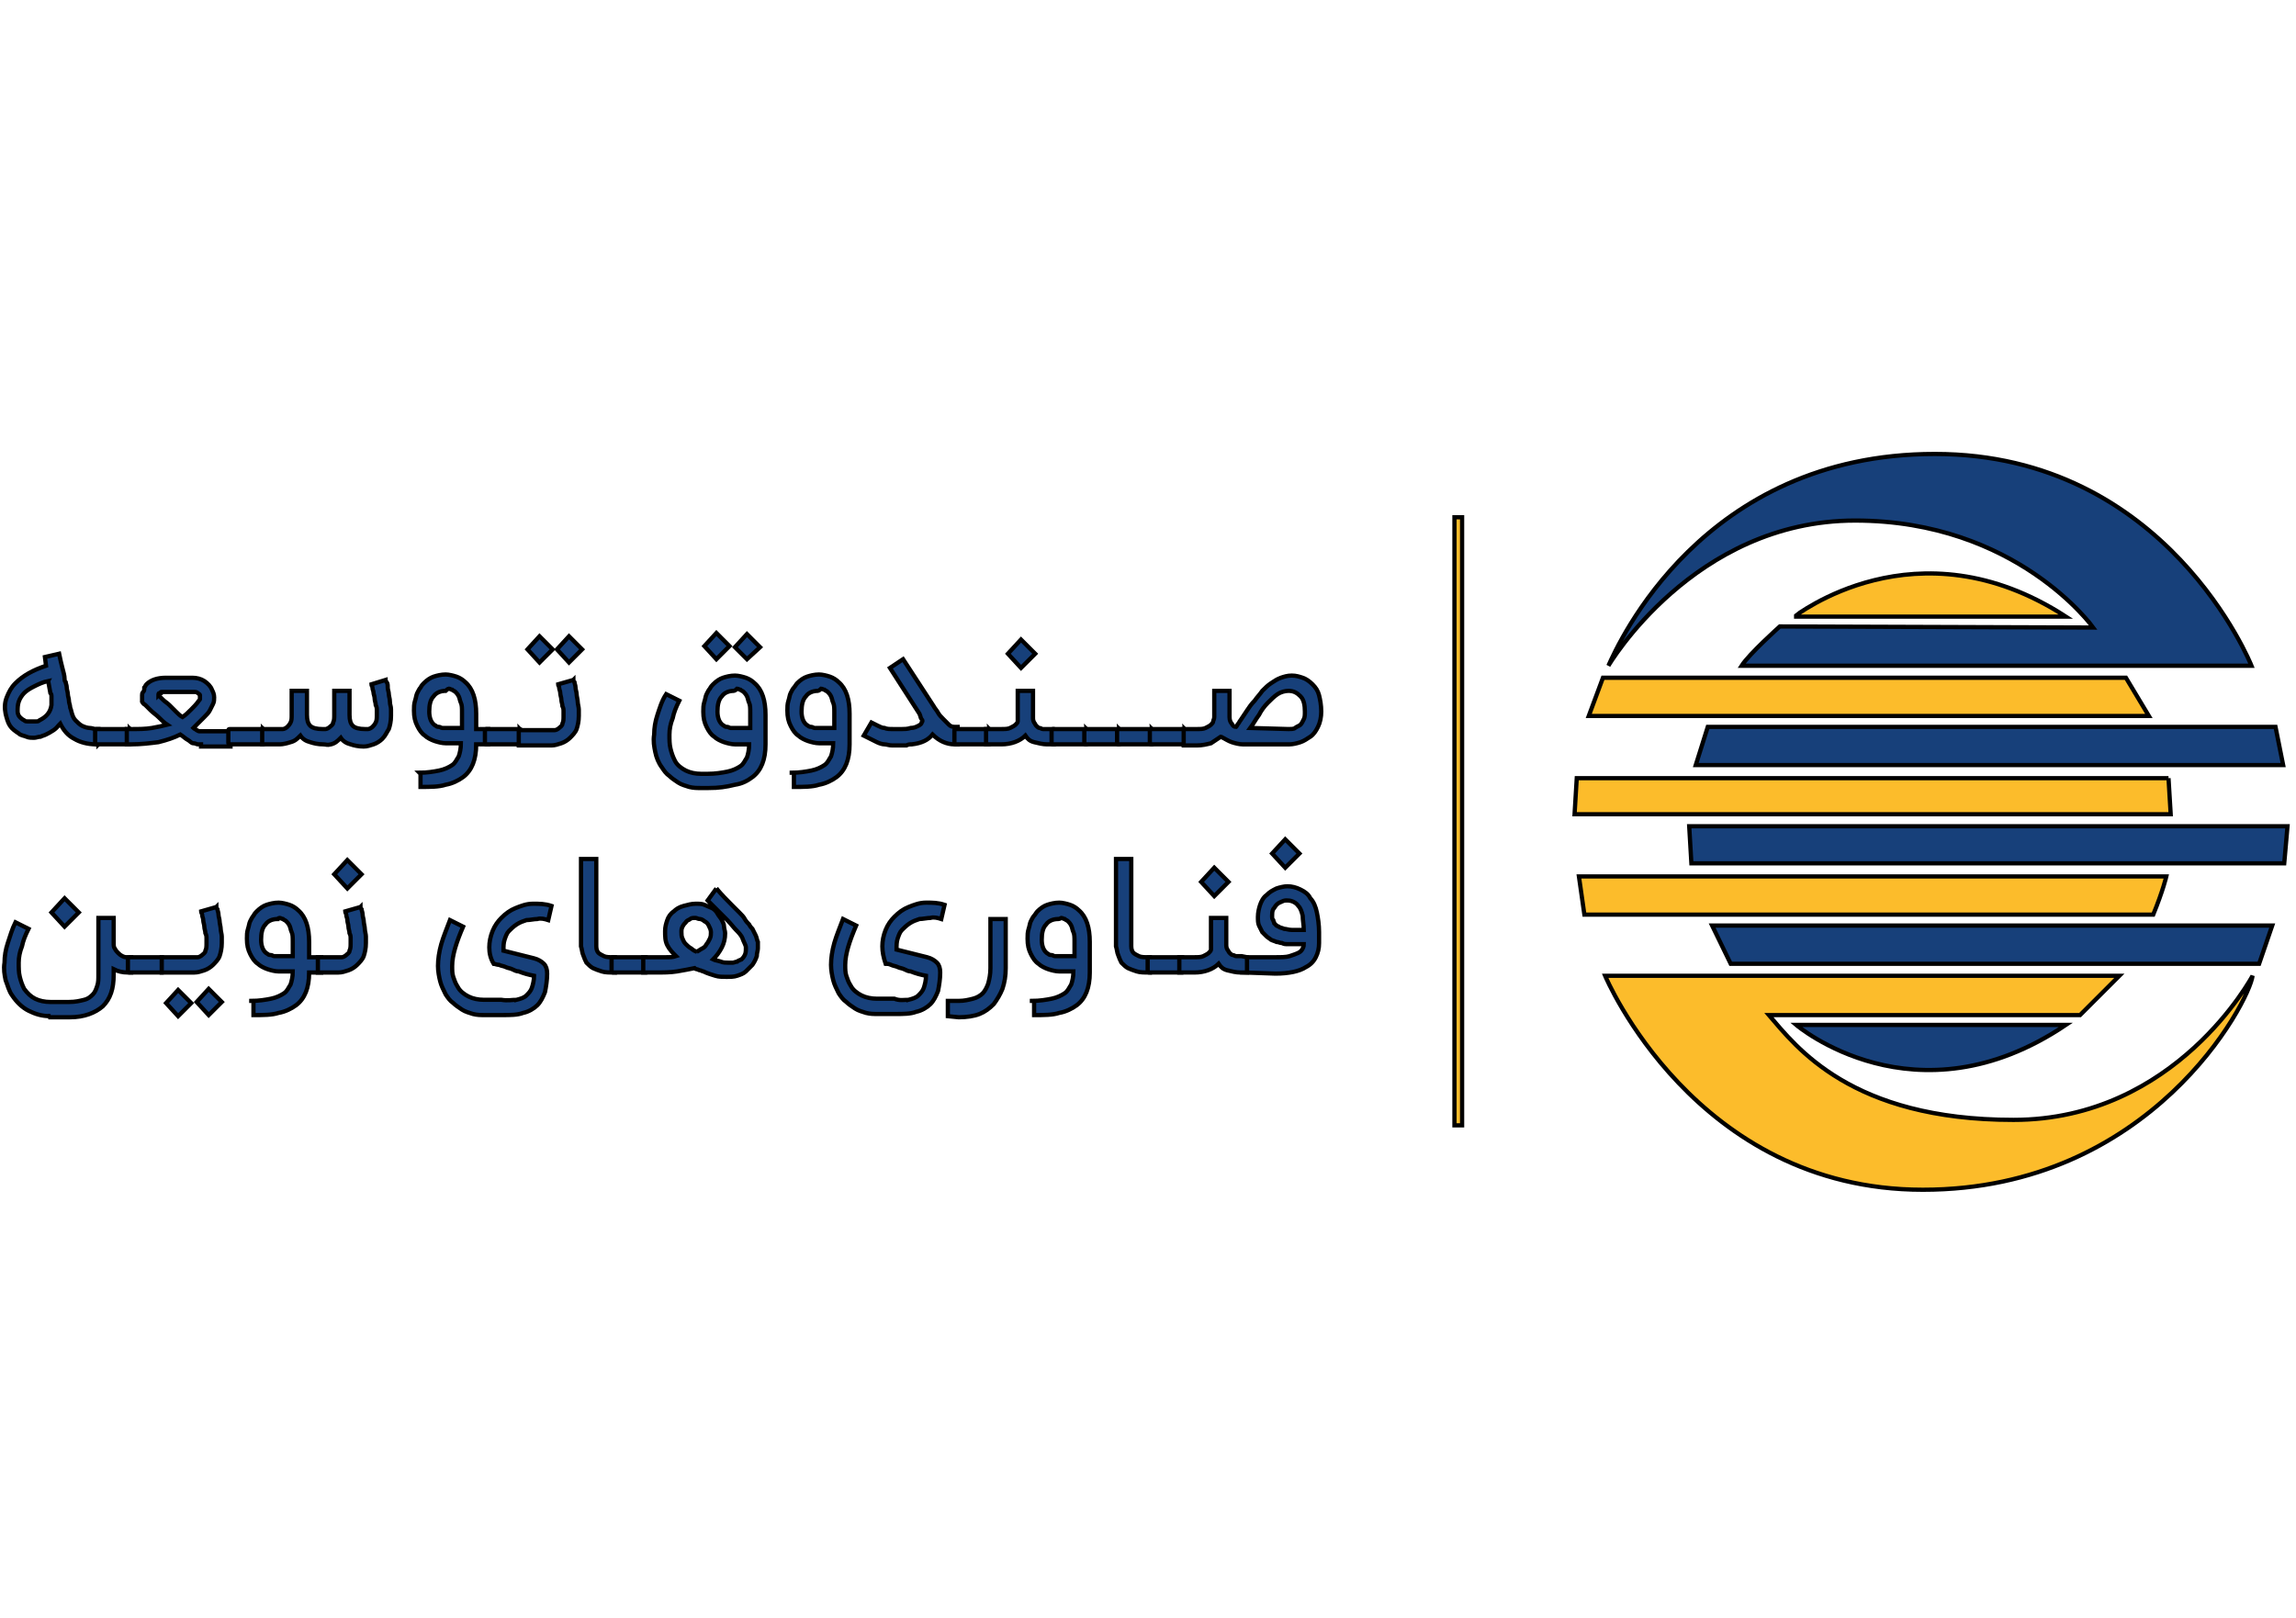 <svg width="541.1" height="381.4" xmlns="http://www.w3.org/2000/svg">
 <style>.st0{fill:#17407a}.st1{fill:#fcbc2b}</style>

 <g>
  <title>background</title>
  <rect fill="none" id="canvas_background" height="383.4" width="543.1" y="-1" x="-1"/>
 </g>
 <g>
  <title>Layer 1</title>
  <g stroke="null" id="svg_31">
   <path stroke="null" id="svg_23" d="m342.773,121.924l1.801,0l0,143.322l-1.801,0l0,-143.322zm144.094,23.415l-64.07,0c0.257,0 28.819,-22.901 64.07,0zm14.152,14.409l5.404,9.006l-132,0l3.345,-9.006l123.251,0zm10.035,23.672l0.515,8.491l-140.491,0l0.515,-8.491l139.462,0zm-0.515,23.158s-0.772,3.345 -3.088,9.006l-134.058,0l-1.287,-9.006l138.433,0z" class="st1"/>
   <path stroke="null" id="svg_24" d="m539.1,194.743l-0.772,8.749l-139.719,0l-0.515,-8.749l141.006,0zm-3.602,23.415l-3.088,9.006l-124.538,0l-4.374,-9.006l132,0zm-133.029,-46.83l-2.83,9.006l138.433,0l-1.801,-9.006l-133.801,0zm84.398,70.246l-63.556,0s28.047,23.93 63.556,0z" class="st0"/>
   <path stroke="null" id="svg_25" d="m416.878,239.257l73.333,0l9.263,-9.263l-121.193,0s21.099,50.433 74.877,50.433s76.936,-44.257 77.708,-50.433c0,0 -18.012,33.965 -56.351,33.965s-51.205,-17.24 -57.637,-24.702z" class="st1"/>
   <path stroke="null" id="svg_26" d="m419.451,147.655s-7.205,6.433 -9.006,9.263l120.164,0s-19.813,-49.918 -74.62,-49.918s-74.62,44.772 -76.936,49.918c0,0 20.07,-34.222 58.152,-34.222s56.094,25.216 56.094,25.216l-73.848,-0.257z" class="st0"/>
   <g stroke="null" id="svg_30">
    <path stroke="null" id="svg_22" d="m293.369,229.222l0,-3.602l7.205,0c1.287,0 2.573,0 3.345,-0.257s1.544,-0.515 2.058,-0.772s0.772,-0.515 1.029,-1.029s0.257,-0.772 0.257,-1.029l-3.86,0c-0.515,0 -0.772,0 -1.287,-0.257c-0.515,0 -0.772,-0.257 -1.287,-0.257c-0.515,-0.257 -0.772,-0.257 -1.287,-0.515c-0.257,-0.257 -0.772,-0.515 -1.029,-0.772l-1.029,-1.029l-0.772,-1.544c-0.257,-0.515 -0.257,-1.287 -0.257,-2.058c0,-1.029 0.257,-2.058 0.515,-2.83s0.772,-1.801 1.544,-2.316c0.772,-0.772 1.287,-1.029 2.316,-1.544c0.772,-0.257 1.801,-0.515 2.573,-0.515c1.029,0 2.058,0.257 3.088,0.772s1.801,1.029 2.316,2.058c0.772,0.772 1.287,2.058 1.544,3.345s0.515,2.83 0.515,4.632l0,2.573c0,1.287 -0.257,2.316 -0.772,3.345c-0.515,1.029 -1.287,1.801 -2.316,2.316c-1.544,1.029 -4.117,1.544 -7.205,1.544l-7.205,-0.257zm6.433,-28.047l3.088,-3.345l3.345,3.345l-3.345,3.345l-3.088,-3.345zm3.602,11.064c-0.515,0 -0.772,0 -1.287,0.257s-0.772,0.257 -1.287,0.772c-0.257,0.257 -0.515,0.772 -0.772,1.029c-0.257,0.515 -0.257,1.029 -0.257,1.544c0,0.515 0,0.772 0.257,1.029c0,0.257 0.257,0.515 0.257,0.772l0.515,0.515c0.257,0 0.257,0.257 0.515,0.257c0.257,0.257 0.772,0.257 1.287,0.515c0.515,0 1.029,0.257 1.801,0.257l2.83,0c0,-1.287 -0.257,-2.316 -0.257,-3.345c-0.257,-1.029 -0.515,-1.801 -1.029,-2.316c-0.515,-0.772 -1.544,-1.287 -2.573,-1.287z" class="st0"/>
    <path stroke="null" id="svg_1" d="m23.194,175.444l-0.515,0c-2.058,0 -3.86,-0.515 -5.146,-1.287c-1.544,-0.772 -2.573,-2.058 -3.345,-3.602c-0.515,0.515 -0.772,1.029 -1.544,1.544s-1.287,0.772 -1.801,1.029c-0.515,0.257 -0.772,0.257 -1.287,0.515c-0.515,0 -1.029,0.257 -1.544,0.257s-1.287,0 -1.801,-0.257s-1.287,-0.257 -1.801,-0.772c-0.772,-0.515 -1.544,-1.029 -2.058,-1.801c-0.515,-0.772 -0.772,-1.801 -1.029,-2.83c-0.257,-1.287 -0.257,-2.573 0.257,-3.86s1.029,-2.316 2.058,-3.345c1.801,-1.801 4.117,-3.088 7.205,-4.117l-0.257,-2.058l3.345,-0.772c0.257,1.287 0.515,2.316 0.772,3.345c0.257,1.029 0.515,1.801 0.515,2.573c0,0.257 0,0.515 0.257,0.772c0,0.257 0.257,0.772 0.257,1.287s0.257,1.029 0.257,1.544s0.257,1.029 0.257,1.544s0.257,1.029 0.257,1.287c0,0.515 0.257,0.772 0.257,1.029c0.257,1.029 0.515,1.801 1.029,2.316c0.515,0.515 1.029,1.029 1.544,1.287s1.287,0.515 1.801,0.515c0.515,0 1.029,0.257 1.544,0.257l0.515,0l0,3.602zm-11.836,-14.924c-1.287,0.257 -2.316,0.772 -3.345,1.287s-1.801,1.029 -2.316,1.544c-0.515,0.515 -1.029,1.287 -1.287,2.058s-0.257,1.544 -0.257,2.316c0,0.515 0.257,1.029 0.515,1.287s0.515,0.515 1.029,0.772c0.257,0.257 0.515,0.257 0.772,0.257l2.058,0c0.257,0 0.515,0 0.772,-0.257c1.544,-0.772 2.573,-1.801 2.83,-3.602l0,-1.801c0,-0.515 0,-0.772 -0.257,-1.029l-0.515,-2.83z" class="st0"/>
    <path stroke="null" id="svg_2" d="m30.656,171.842s0.257,0.257 0,0l0.257,3.345s0,0.257 -0.257,0.257l-7.977,0s-0.257,0 -0.257,-0.257l0,-3.088s0,-0.257 0.257,-0.257l7.977,0z" class="st0"/>
    <path stroke="null" id="svg_3" d="m47.381,175.444l-0.772,0c-0.257,0 -0.515,-0.257 -1.029,-0.257s-0.772,-0.515 -1.287,-0.772s-1.029,-0.772 -1.801,-1.287c-1.544,0.772 -3.088,1.287 -5.146,1.801c-2.058,0.257 -4.117,0.515 -6.433,0.515l-1.029,0l0,-3.602l1.029,0c1.801,0 3.345,0 4.889,-0.257s2.573,-0.515 3.602,-0.772c-0.772,-0.515 -1.287,-1.029 -2.058,-1.801c-0.515,-0.515 -1.287,-1.029 -1.801,-1.544l-1.287,-1.287c-0.515,-0.257 -0.772,-0.772 -0.772,-0.772l0,-1.544c0,-0.257 0,-0.515 0.257,-0.772s0.257,-0.515 0.257,-1.029c0.257,-0.257 0.257,-0.515 0.515,-0.772c1.029,-1.029 2.573,-1.544 4.632,-1.544l6.175,0c1.029,0 2.058,0.257 2.83,0.772c0.772,0.515 1.544,1.287 1.801,2.058c0.257,0.515 0.515,1.029 0.515,1.801c0,0.515 0,1.029 -0.257,1.544l-0.772,1.544c-0.257,0.515 -0.772,1.029 -1.287,1.544l-1.287,1.287l-1.287,1.287c0.257,0.257 0.515,0.257 0.772,0.515c0.257,0 0.257,0.257 0.515,0.257l7.462,0l0,3.602l-6.947,0l0,-0.515zm-10.035,-11.579l1.029,1.029c0.515,0.515 1.029,0.772 1.544,1.287l1.544,1.544c0.515,0.515 1.029,1.029 1.544,1.287c0.772,-0.515 1.287,-1.029 2.058,-1.801c0.515,-0.515 1.287,-1.287 1.801,-2.058c0.257,-0.257 0.257,-0.257 0.257,-0.515l0,-0.772c0,-0.257 -0.257,-0.257 -0.515,-0.515s-0.515,-0.257 -1.029,-0.257l-7.462,0c-0.257,0 -0.257,0 -0.257,0.257l-0.257,0c-0.257,0 -0.257,0.257 -0.257,0.515c0,-0.257 0,-0.257 0,0z" class="st0"/>
    <path stroke="null" id="svg_4" d="m62.048,171.842s0.257,0.257 0,0l0.257,3.345s0,0.257 -0.257,0.257l-7.977,0s-0.257,0 -0.257,-0.257l0,-3.088s0,-0.257 0.257,-0.257l7.977,0z" class="st0"/>
    <path stroke="null" id="svg_5" d="m76.2,175.444c-1.287,0 -2.316,-0.257 -3.088,-0.515c-1.029,-0.257 -1.801,-0.772 -2.316,-1.544c-0.772,0.772 -1.287,1.287 -2.316,1.544c-0.772,0.257 -1.801,0.515 -2.573,0.515l-4.117,0l0,-3.602l4.889,0c0.257,0 0.772,-0.257 1.029,-0.515c0.257,-0.257 0.515,-0.515 0.772,-1.029c0.257,-0.515 0.257,-1.029 0.257,-1.801l0,-5.661l3.602,0l0,5.661c0,1.287 0.257,2.058 0.772,2.573s1.544,0.772 2.83,0.772l0.772,0c0.257,0 0.772,-0.257 1.029,-0.515c0.257,-0.257 0.772,-0.515 0.772,-1.029c0.257,-0.515 0.257,-1.029 0.257,-1.801l0,-5.661l3.602,0l0,5.661c0,1.287 0.257,2.058 0.772,2.573c0.515,0.515 1.544,0.772 2.83,0.772l0.772,0c0.257,0 0.772,-0.257 1.029,-0.515c0.257,-0.257 0.515,-0.515 0.772,-1.029c0.257,-0.515 0.257,-1.029 0.257,-1.801l0,-1.029c0,-0.515 0,-0.772 -0.257,-1.287c0,-0.515 -0.257,-1.029 -0.257,-1.544s-0.257,-1.029 -0.257,-1.287c0,-0.515 -0.257,-0.772 -0.257,-1.287c0,-0.257 -0.257,-0.515 -0.257,-0.772l3.345,-1.029s0,0.257 0.257,0.515s0.257,0.772 0.257,1.287s0.257,1.029 0.257,1.544s0.257,1.029 0.257,1.801s0.257,1.029 0.257,1.801l0,1.544c0,1.287 -0.257,2.316 -0.515,3.088c-0.515,0.772 -0.772,1.544 -1.544,2.316c-0.515,0.515 -1.287,1.029 -2.058,1.287s-1.544,0.515 -2.316,0.515c-1.287,0 -2.316,-0.257 -3.088,-0.515c-1.029,-0.257 -1.801,-0.772 -2.316,-1.544c-0.772,0.772 -1.287,1.287 -2.316,1.544s-1.029,0 -1.801,0zm22.643,6.69c1.801,0 3.345,-0.257 4.632,-0.515s2.316,-0.772 3.088,-1.287c0.772,-0.515 1.029,-1.287 1.544,-2.058c0.257,-0.772 0.515,-1.801 0.515,-3.088l-3.602,0c-0.772,0 -1.801,-0.257 -2.573,-0.515c-0.772,-0.257 -1.801,-0.772 -2.316,-1.287c-0.772,-0.515 -1.287,-1.287 -1.801,-2.316c-0.515,-1.029 -0.772,-2.058 -0.772,-3.602c0,-0.772 0,-1.544 0.257,-2.316s0.257,-1.287 0.515,-1.801c0.257,-0.515 0.515,-1.029 0.772,-1.287c0.257,-0.515 0.515,-0.772 0.772,-1.029c0.772,-0.772 1.544,-1.287 2.316,-1.544c0.772,-0.257 1.801,-0.515 2.83,-0.515c0.772,0 1.801,0.257 2.573,0.515s1.544,0.772 2.058,1.287c1.801,1.544 2.573,4.117 2.573,7.462l0,3.602l2.83,0l0,3.602l-2.83,0c0,1.801 -0.257,3.345 -0.772,4.632c-0.515,1.287 -1.287,2.316 -2.316,3.088s-2.573,1.544 -4.117,1.801c-1.544,0.515 -3.602,0.515 -5.918,0.515l0,-3.345l-0.257,0zm6.175,-19.298c-1.287,0 -2.316,0.515 -2.83,1.287c-0.772,0.772 -1.029,2.058 -1.029,3.602s0.515,2.83 1.544,3.345c0.257,0.257 0.515,0.257 0.772,0.257c0.257,0 0.515,0.257 0.772,0.257l4.632,0l0,-3.602c0,-1.029 0,-1.801 -0.257,-2.316c-0.257,-0.515 -0.257,-1.029 -0.515,-1.544s-0.515,-0.772 -0.772,-1.029c-0.257,-0.257 -0.515,-0.257 -0.772,-0.515c-0.257,0 -0.515,-0.257 -0.772,-0.257s-0.772,0.515 -0.772,0.515z" class="st0"/>
    <path stroke="null" id="svg_6" d="m122.515,171.842c0.257,0 0.257,0.257 0,0l0.257,3.345s0,0.257 -0.257,0.257l-7.977,0s-0.257,0 -0.257,-0.257l0,-3.088s0,-0.257 0.257,-0.257l7.977,0z" class="st0"/>
    <path stroke="null" id="svg_7" d="m135.124,160.263s0,0.257 0.257,0.515c0,0.257 0.257,0.772 0.257,1.287s0.257,1.029 0.257,1.544s0.257,1.287 0.257,1.801s0.257,1.287 0.257,1.801l0,1.544c0,1.287 -0.257,2.316 -0.515,3.088s-1.029,1.544 -1.544,2.058s-1.287,1.029 -2.058,1.287s-1.544,0.515 -2.316,0.515l-7.719,0l0,-3.602l8.491,0c0.257,0 0.772,-0.257 1.029,-0.515c0.257,-0.257 0.772,-0.515 0.772,-1.029c0.257,-0.515 0.257,-1.029 0.257,-1.801l0,-1.029c0,-0.515 0,-0.772 -0.257,-1.287c0,-0.515 -0.257,-1.029 -0.257,-1.544s-0.257,-1.029 -0.257,-1.544s-0.257,-0.772 -0.257,-1.287c0,-0.257 -0.257,-0.515 -0.257,-0.772l3.602,-1.029zm-7.977,-4.117l-2.83,-3.088l2.83,-3.088l3.088,3.088l-3.088,3.088zm6.947,0l-2.83,-3.088l2.83,-3.088l3.088,3.088l-3.088,3.088zm32.936,29.591l-1.801,0c-1.029,0 -1.801,0 -2.83,-0.257c-0.772,-0.257 -1.801,-0.515 -2.573,-1.029s-1.544,-1.029 -2.058,-1.544c-0.772,-0.515 -1.287,-1.287 -1.801,-2.058c-0.772,-1.029 -1.287,-2.316 -1.544,-3.602s-0.515,-2.573 -0.257,-4.117c0,-1.544 0.257,-3.088 0.772,-4.632s1.029,-3.345 2.058,-4.889l3.088,1.544c-0.772,1.544 -1.287,2.83 -1.544,4.117c-0.515,1.287 -0.772,2.573 -0.772,3.86s0,2.316 0.257,3.345s0.515,1.801 1.029,2.83c0.515,1.029 1.544,1.801 2.573,2.316s2.316,0.772 3.602,0.772l1.544,0c1.801,0 3.345,-0.257 4.632,-0.515s2.316,-0.772 3.088,-1.287c0.772,-0.515 1.029,-1.287 1.544,-2.058c0.257,-0.772 0.515,-1.801 0.515,-3.088l-3.345,0c-0.772,0 -1.801,-0.257 -2.573,-0.515c-0.772,-0.257 -1.801,-0.772 -2.316,-1.287c-0.772,-0.515 -1.287,-1.287 -1.801,-2.316c-0.515,-1.029 -0.772,-2.058 -0.772,-3.602c0,-0.772 0,-1.544 0.257,-2.316s0.257,-1.287 0.515,-1.801s0.515,-1.029 0.772,-1.287c0.257,-0.515 0.515,-0.772 0.772,-1.029c0.772,-0.772 1.544,-1.287 2.316,-1.544s1.801,-0.515 2.83,-0.515c0.772,0 1.801,0.257 2.573,0.515s1.544,0.772 2.058,1.287c1.801,1.544 2.573,4.117 2.573,7.462l0,6.947c0,1.801 -0.257,3.345 -0.772,4.632c-0.515,1.287 -1.287,2.316 -2.316,3.088s-2.316,1.544 -4.117,1.801c-2.058,0.515 -3.86,0.772 -6.175,0.772zm1.801,-30.363l-2.83,-3.088l2.83,-3.088l3.088,3.088l-3.088,3.088zm4.117,7.462c-1.287,0 -2.316,0.515 -2.83,1.287c-0.772,0.772 -1.029,2.058 -1.029,3.602s0.515,2.83 1.544,3.345c0.257,0.257 0.515,0.257 0.772,0.257c0.257,0 0.515,0.257 0.772,0.257l4.632,0l0,-3.602c0,-1.029 0,-1.801 -0.257,-2.316c-0.257,-0.515 -0.257,-1.029 -0.515,-1.544s-0.515,-0.772 -0.772,-1.029c-0.257,-0.257 -0.515,-0.257 -0.772,-0.515c-0.257,0 -0.515,-0.257 -0.772,-0.257c-0.515,0.515 -0.772,0.515 -0.772,0.515zm3.088,-7.462l-2.83,-2.83l2.83,-3.088l3.088,3.088l-3.088,2.83zm10.55,26.76c1.801,0 3.345,-0.257 4.632,-0.515s2.316,-0.772 3.088,-1.287c0.772,-0.515 1.029,-1.287 1.544,-2.058c0.257,-0.772 0.515,-1.801 0.515,-3.088l-3.345,0c-0.772,0 -1.801,-0.257 -2.573,-0.515c-0.772,-0.257 -1.801,-0.772 -2.316,-1.287c-0.772,-0.515 -1.287,-1.287 -1.801,-2.316c-0.515,-1.029 -0.772,-2.058 -0.772,-3.602c0,-0.772 0,-1.544 0.257,-2.316s0.257,-1.287 0.515,-1.801s0.515,-1.029 0.772,-1.287s0.515,-0.772 0.772,-1.029c0.772,-0.772 1.544,-1.287 2.316,-1.544s1.801,-0.515 2.83,-0.515c0.772,0 1.801,0.257 2.573,0.515s1.544,0.772 2.058,1.287c1.801,1.544 2.573,4.117 2.573,7.462l0,7.205c0,1.801 -0.257,3.345 -0.772,4.632c-0.515,1.287 -1.287,2.316 -2.316,3.088s-2.573,1.544 -4.117,1.801c-1.544,0.515 -3.602,0.515 -5.918,0.515l0,-3.345l-0.515,0zm6.175,-19.298c-1.287,0 -2.316,0.515 -2.83,1.287c-0.772,0.772 -1.029,2.058 -1.029,3.602s0.515,2.83 1.544,3.345c0.257,0.257 0.515,0.257 0.772,0.257c0.257,0 0.515,0.257 0.772,0.257l4.632,0l0,-3.602c0,-1.029 0,-1.801 -0.257,-2.316c-0.257,-0.515 -0.257,-1.029 -0.515,-1.544s-0.515,-0.772 -0.772,-1.029c-0.257,-0.257 -0.515,-0.257 -0.772,-0.515c-0.257,0 -0.515,-0.257 -0.772,-0.257c-0.515,0.515 -0.772,0.515 -0.772,0.515zm32.936,9.006l0,3.602l-0.772,0c-1.801,0 -3.602,-0.772 -5.146,-2.316c-1.029,1.287 -2.573,2.058 -4.889,2.316c-0.515,0 -0.772,0 -1.287,0.257l-3.345,0c-0.772,0 -1.287,-0.257 -1.801,-0.257s-1.287,-0.257 -1.801,-0.515l-1.544,-0.772l-1.544,-0.772l1.801,-3.088l1.544,0.772c0.515,0.257 1.029,0.515 1.544,0.515c0.515,0.257 1.287,0.257 2.058,0.257l2.058,0c0.515,0 1.287,0 2.058,-0.257c0.772,0 1.287,-0.257 1.801,-0.515c0.515,-0.257 0.772,-0.515 0.772,-0.772c0.257,-0.257 0.257,-0.515 0,-0.772s-0.257,-0.772 -0.515,-1.287l-6.947,-10.807l3.088,-2.058l7.205,11.064c0.257,0.515 0.772,1.029 1.029,1.544s0.772,1.029 1.287,1.544l1.287,1.287c0.515,0.515 1.029,0.515 1.544,0.515l0.515,0l0,0.515z" class="st0"/>
    <path stroke="null" id="svg_8" d="m233.159,171.842c0.257,0 0.257,0.257 0,0l0.257,3.345s0,0.257 -0.257,0.257l-7.977,0s-0.257,0 -0.257,-0.257l0,-3.088s0,-0.257 0.257,-0.257l7.977,0z" class="st0"/>
    <path stroke="null" id="svg_9" d="m248.34,171.842l0,3.602l-1.544,0c-1.029,0 -2.058,-0.257 -3.088,-0.515s-1.544,-0.772 -2.058,-1.544c-1.287,1.287 -3.345,2.058 -5.661,2.058l-3.602,0l0,-3.602l3.602,0c0.772,0 1.544,0 2.058,-0.257c0.515,-0.257 1.029,-0.515 1.287,-0.772s0.515,-0.515 0.515,-0.772l0,-7.205l3.602,0l0,6.175c0,0.515 0,0.772 0.257,1.287c0.257,0.257 0.257,0.515 0.515,0.772c0.257,0.257 0.515,0.515 0.772,0.515c0.257,0 0.515,0.257 0.772,0.257l2.573,0zm-10.807,-17.754l3.088,-3.345l3.345,3.345l-3.345,3.345l-3.088,-3.345z" class="st0"/>
    <path stroke="null" id="svg_10" d="m256.059,171.842s0.257,0.257 0,0l0.257,3.345s0,0.257 -0.257,0.257l-7.977,0s-0.257,0 -0.257,-0.257l0,-3.088s0,-0.257 0.257,-0.257l7.977,0z" class="st0"/>
    <path stroke="null" id="svg_11" d="m263.778,171.842s0.257,0.257 0,0l0.257,3.345s0,0.257 -0.257,0.257l-7.977,0s-0.257,0 -0.257,-0.257l0,-3.088s0,-0.257 0.257,-0.257l7.977,0z" class="st0"/>
    <path stroke="null" id="svg_12" d="m271.498,171.842c0.257,0 0.257,0.257 0,0l0.257,3.345s0,0.257 -0.257,0.257l-7.977,0s-0.257,0 -0.257,-0.257l0,-3.088s0,-0.257 0.257,-0.257l7.977,0z" class="st0"/>
    <path stroke="null" id="svg_13" d="m279.217,171.842c0.257,0 0.257,0.257 0,0l0.257,3.345s0,0.257 -0.257,0.257l-7.977,0s-0.257,0 -0.257,-0.257l0,-3.088s0,-0.257 0.257,-0.257l7.977,0z" class="st0"/>
    <path stroke="null" id="svg_14" d="m278.96,175.444l0,-3.602l3.088,0c0.772,0 1.544,0 2.058,-0.257s1.029,-0.515 1.287,-0.772s0.515,-0.515 0.515,-0.772c0,-0.257 0.257,-0.515 0.257,-1.029l0,-6.175l3.602,0l0,6.175c0,0.772 0.257,1.287 0.515,1.544c0.257,0.515 0.515,0.772 1.029,0.772c0.257,-0.257 0.257,-0.515 0.515,-0.772s0.257,-0.515 0.515,-0.772l1.544,-2.316c0.515,-0.772 1.029,-1.544 1.801,-2.316c0.515,-0.772 1.287,-1.544 1.801,-2.316c0.772,-0.772 1.287,-1.287 2.058,-1.801s1.544,-1.029 2.316,-1.287c0.772,-0.257 1.544,-0.515 2.573,-0.515s1.801,0.257 2.573,0.515s1.544,0.772 2.316,1.544c0.772,0.772 1.287,1.544 1.544,2.573s0.515,2.316 0.515,3.86c0,1.287 -0.257,2.573 -0.772,3.602s-1.029,1.801 -1.801,2.316s-1.544,1.029 -2.316,1.287c-0.772,0.257 -1.801,0.515 -2.573,0.515l-11.064,0c-0.772,0 -1.801,-0.257 -2.573,-0.515c-0.772,-0.257 -1.544,-0.772 -2.058,-1.029c-0.257,0 -0.257,-0.257 -0.515,-0.257l-2.316,1.544c-1.029,0.257 -2.058,0.515 -3.345,0.515l-3.088,0l0,-0.257zm24.702,-3.602c0.515,0 1.287,0 1.544,-0.257s1.029,-0.515 1.287,-0.772s0.515,-0.772 0.772,-1.287s0.257,-1.029 0.257,-1.801c0,-1.544 -0.257,-2.83 -1.029,-3.602s-1.544,-1.287 -2.83,-1.287c-0.772,0 -1.801,0.257 -2.573,0.772c-0.772,0.515 -1.544,1.287 -2.316,2.058s-1.544,1.801 -2.058,2.83c-0.772,1.029 -1.287,2.058 -2.058,3.088l9.006,0.257zm-291.789,67.672c-2.058,0 -3.602,-0.515 -5.146,-1.287s-2.83,-2.058 -3.86,-3.602c-0.772,-1.029 -1.029,-2.316 -1.544,-3.602c-0.257,-1.287 -0.515,-2.573 -0.257,-4.117c0,-1.544 0.257,-3.088 0.772,-4.632c0.515,-1.544 1.029,-3.345 1.801,-4.889l3.088,1.544c-0.772,1.544 -1.287,2.83 -1.544,4.117c-0.515,1.287 -0.772,2.573 -0.772,3.86s0,2.316 0.257,3.345s0.515,1.801 1.029,2.83c0.772,1.029 1.544,1.801 2.573,2.316s2.316,0.772 3.602,0.772l4.374,0c1.544,0 2.573,-0.257 3.602,-0.515c1.029,-0.257 1.544,-0.772 2.058,-1.287c0.515,-0.515 0.772,-1.287 1.029,-2.058c0.257,-0.772 0.257,-1.544 0.257,-2.573l0,-13.38l3.602,0l0,5.918c0,0.515 0,1.029 0.257,1.287c0.257,0.515 0.515,0.772 0.772,1.029c0.257,0.257 0.515,0.515 1.029,0.772s0.772,0.257 1.287,0.257l0.772,0l0,3.602l-0.772,0c-1.287,0 -2.316,-0.257 -3.345,-0.772l0,1.287c0,3.345 -0.772,5.661 -2.573,7.462c-1.801,1.544 -4.374,2.573 -7.719,2.573l-4.632,0l0,-0.257zm0.257,-24.444l3.088,-3.345l3.345,3.345l-3.345,3.345l-3.088,-3.345z" class="st0"/>
    <path stroke="null" id="svg_15" d="m38.375,225.62c0.257,0 0.257,0 0,0l0.257,3.345s0,0.257 -0.257,0.257l-7.977,0s-0.257,0 -0.257,-0.257l0,-3.088s0,-0.257 0.257,-0.257l7.977,0z" class="st0"/>
    <path stroke="null" id="svg_16" d="m50.983,213.784s0,0.257 0.257,0.515c0,0.257 0.257,0.772 0.257,1.287s0.257,1.029 0.257,1.544s0.257,1.287 0.257,1.801s0.257,1.287 0.257,1.801l0,1.544c0,1.287 -0.257,2.316 -0.515,3.088s-1.029,1.544 -1.544,2.058c-0.515,0.515 -1.287,1.029 -2.058,1.287s-1.544,0.515 -2.316,0.515l-7.719,0l0,-3.602l8.491,0c0.257,0 0.772,-0.257 1.029,-0.515c0.257,-0.257 0.772,-0.515 0.772,-1.029c0.257,-0.515 0.257,-1.029 0.257,-1.801l0,-1.029c0,-0.515 0,-0.772 -0.257,-1.287c0,-0.515 -0.257,-1.029 -0.257,-1.544c0,-0.515 -0.257,-1.029 -0.257,-1.544c0,-0.515 -0.257,-0.772 -0.257,-1.287c0,-0.257 -0.257,-0.515 -0.257,-0.772l3.602,-1.029zm-5.918,22.643l-3.088,3.088l-2.83,-3.088l2.83,-3.088l3.088,3.088zm7.205,-0.257l-3.088,3.088l-2.83,-3.088l2.83,-3.088l3.088,3.088zm6.947,-0.257c1.801,0 3.345,-0.257 4.632,-0.515s2.316,-0.772 3.088,-1.287s1.029,-1.287 1.544,-2.058c0.257,-0.772 0.515,-1.801 0.515,-3.088l-3.345,0c-0.772,0 -1.801,-0.257 -2.573,-0.515c-0.772,-0.257 -1.801,-0.772 -2.316,-1.287c-0.772,-0.515 -1.287,-1.287 -1.801,-2.316s-0.772,-2.058 -0.772,-3.602c0,-0.772 0,-1.544 0.257,-2.316s0.257,-1.287 0.515,-1.801c0.257,-0.515 0.515,-1.029 0.772,-1.287c0.257,-0.515 0.515,-0.772 0.772,-1.029c0.772,-0.772 1.544,-1.287 2.316,-1.544s1.801,-0.515 2.83,-0.515c0.772,0 1.801,0.257 2.573,0.515c0.772,0.257 1.544,0.772 2.058,1.287c1.801,1.544 2.573,4.117 2.573,7.462l0,3.602l2.83,0l0,3.602l-2.83,0c0,1.801 -0.257,3.345 -0.772,4.632s-1.287,2.316 -2.316,3.088s-2.573,1.544 -4.117,1.801c-1.544,0.515 -3.602,0.515 -5.918,0.515l0,-3.345l-0.515,0zm6.175,-19.298c-1.287,0 -2.316,0.515 -2.83,1.287c-0.772,0.772 -1.029,2.058 -1.029,3.602c0,1.544 0.515,2.83 1.544,3.345c0.257,0.257 0.515,0.257 0.772,0.257s0.515,0.257 0.772,0.257l4.374,0l0,-3.345c0,-1.029 0,-1.801 -0.257,-2.316s-0.257,-1.029 -0.515,-1.544c-0.257,-0.515 -0.515,-0.772 -0.772,-1.029c-0.257,-0.257 -0.515,-0.257 -0.772,-0.515c-0.257,0 -0.515,-0.257 -0.772,-0.257s-0.515,0.257 -0.515,0.257z" class="st0"/>
    <path stroke="null" id="svg_17" d="m84.948,213.784s0,0.257 0.257,0.515c0,0.257 0.257,0.772 0.257,1.287s0.257,1.029 0.257,1.544s0.257,1.287 0.257,1.801s0.257,1.287 0.257,1.801l0,1.544c0,1.287 -0.257,2.316 -0.515,3.088s-1.029,1.544 -1.544,2.058c-0.515,0.515 -1.287,1.029 -2.058,1.287s-1.544,0.515 -2.316,0.515l-4.889,0l0,-3.602l5.661,0c0.257,0 0.772,-0.257 1.029,-0.515c0.257,-0.257 0.772,-0.515 0.772,-1.029c0.257,-0.515 0.257,-1.029 0.257,-1.801l0,-1.029c0,-0.515 0,-0.772 -0.257,-1.287c0,-0.515 -0.257,-1.029 -0.257,-1.544c0,-0.515 -0.257,-1.029 -0.257,-1.544c0,-0.515 -0.257,-0.772 -0.257,-1.287c0,-0.257 -0.257,-0.515 -0.257,-0.772l3.602,-1.029zm-6.175,-7.719l3.088,-3.345l3.345,3.345l-3.345,3.345l-3.088,-3.345zm42.971,29.591c1.029,-0.257 1.801,-0.515 2.316,-1.029c0.515,-0.515 1.029,-1.029 1.287,-1.801s0.515,-1.801 0.515,-2.83c-1.287,-0.257 -2.316,-0.515 -3.602,-1.029c-0.515,0 -1.029,-0.257 -1.544,-0.515c-0.515,-0.257 -1.029,-0.257 -1.544,-0.515s-1.029,-0.257 -1.544,-0.515c-0.515,0 -1.029,-0.257 -1.287,-0.257c-0.772,-1.287 -1.029,-2.573 -1.029,-3.86s0.257,-2.573 0.772,-3.86c0.515,-1.287 1.287,-2.316 2.058,-3.088c1.029,-1.029 2.058,-1.801 3.345,-2.316s2.573,-1.029 4.117,-1.029s2.83,0 4.374,0.515l-0.772,3.345c-0.772,-0.257 -1.801,-0.515 -2.573,-0.257c-0.772,0 -1.801,0.257 -2.573,0.257c-0.772,0.257 -1.544,0.515 -2.316,1.029s-1.287,1.029 -1.801,1.544c-0.515,0.515 -0.772,1.287 -1.029,2.058s-0.257,1.544 -0.257,2.573l7.205,1.801c1.029,0.257 1.801,0.772 2.316,1.287c0.515,0.515 0.772,1.287 0.772,2.316c0,1.544 -0.257,3.088 -0.515,4.374c-0.515,1.287 -1.029,2.316 -1.801,3.088c-0.772,0.772 -2.058,1.544 -3.345,1.801c-1.287,0.515 -3.088,0.515 -4.889,0.515l-4.117,0c-1.029,0 -1.801,0 -2.83,-0.257c-0.772,-0.257 -1.801,-0.515 -2.573,-1.029s-1.544,-1.029 -2.058,-1.544c-0.772,-0.515 -1.287,-1.287 -1.801,-2.058c-0.515,-1.029 -1.029,-2.058 -1.287,-3.088s-0.515,-2.316 -0.515,-3.602c0,-1.544 0.257,-3.345 0.772,-5.146s1.287,-3.602 2.058,-5.661l1.544,0.772l1.544,0.772c-1.544,3.602 -2.573,6.69 -2.573,9.263c0,1.029 0,1.801 0.257,2.573s0.515,1.544 1.029,2.316c0.515,1.029 1.544,1.801 2.573,2.316s2.316,0.772 3.602,0.772l4.117,0c1.544,0.257 2.573,0 3.602,0zm23.158,-6.433c-1.287,0 -2.316,0 -3.088,-0.257s-1.544,-0.515 -2.058,-0.772s-1.029,-0.772 -1.544,-1.287c-0.257,-0.515 -0.515,-1.029 -0.772,-1.801c-0.257,-0.515 -0.257,-1.287 -0.515,-2.058l0,-20.585l3.602,0l0,20.585c0,0.772 0.257,1.287 0.515,1.544s0.772,0.515 1.287,0.772s1.287,0.257 2.573,0.257l0,3.602z" class="st0"/>
    <path stroke="null" id="svg_18" d="m152.363,225.62c0.257,0 0.257,0 0,0l0.257,3.345s0,0.257 -0.257,0.257l-7.977,0s-0.257,0 -0.257,-0.257l0,-3.088s0,-0.257 0.257,-0.257l7.977,0z" class="st0"/>
    <path stroke="null" id="svg_19" d="m168.831,209.409c1.287,1.544 2.573,2.83 3.86,4.117l1.544,1.544c0.515,0.515 1.029,1.029 1.287,1.544s0.772,1.029 1.029,1.287c0.257,0.515 0.515,0.772 0.772,1.029l0.772,1.544c0.257,0.515 0.257,1.029 0.515,1.544l0,1.544c0,0.515 -0.257,1.029 -0.257,1.801c-0.257,0.772 -0.515,1.287 -1.029,2.058l-1.544,1.544c-0.515,0.515 -1.287,0.772 -2.058,1.029c-0.772,0.257 -1.544,0.257 -2.573,0.257c-0.772,0 -1.801,0 -2.573,-0.257s-1.801,-0.515 -2.83,-1.029c-0.257,0 -0.515,-0.257 -0.772,-0.257c-0.257,0 -0.515,-0.257 -0.772,-0.257c-0.257,0 -0.515,-0.257 -0.515,-0.257c-1.287,0.257 -2.573,0.515 -4.117,0.772s-3.345,0.257 -5.146,0.257l-2.83,0l0,-3.602l5.404,0c1.029,0 1.544,0 2.316,-0.257c-0.772,-0.772 -1.544,-1.544 -2.058,-2.573c-0.515,-1.029 -0.515,-2.058 -0.515,-3.345c0,-1.029 0.257,-1.801 0.515,-2.573s0.772,-1.544 1.544,-2.058c0.515,-0.515 1.287,-1.029 2.316,-1.287s1.801,-0.515 2.83,-0.515c0.772,0 1.544,0 2.058,0.257c0.515,0.257 1.287,0.515 1.801,0.772s1.029,0.772 1.287,1.287s0.772,1.029 1.029,1.544s0.515,1.029 0.515,1.544s0.257,1.029 0.257,1.544c0,1.287 -0.257,2.316 -0.772,3.345c-0.515,1.029 -1.287,2.058 -2.058,2.83c0.515,0.257 1.029,0.257 1.801,0.515c0.515,0.257 1.287,0.257 1.801,0.257l1.029,0c0.257,0 0.772,-0.257 1.029,-0.257c0.257,-0.257 0.515,-0.257 1.029,-0.515c0.257,-0.257 0.515,-0.515 0.772,-1.029c0.257,-0.515 0.257,-1.029 0.257,-1.801c0,-0.515 -0.515,-1.287 -0.772,-2.058s-1.029,-1.544 -1.544,-2.058s-1.287,-1.544 -2.058,-2.316l-2.316,-2.316l-2.316,-2.316l2.058,-2.83zm-4.632,14.924c0.515,-0.257 0.772,-0.515 1.287,-0.772s0.772,-0.515 1.029,-1.029c0.257,-0.257 0.515,-0.772 0.772,-1.287c0.257,-0.515 0.257,-1.029 0.257,-1.544c0,-0.515 -0.257,-1.029 -0.515,-1.544c-0.257,-0.515 -0.515,-0.772 -1.029,-1.029c-0.257,-0.257 -0.772,-0.515 -1.029,-0.515c-0.515,0 -0.772,-0.257 -1.029,-0.257c-0.515,0 -1.029,0 -1.287,0.257s-0.772,0.257 -1.029,0.772c-0.257,0.257 -0.515,0.515 -0.772,1.029c-0.257,0.515 -0.257,0.772 -0.257,1.287s0,1.029 0.257,1.544c0.257,0.515 0.257,0.772 0.772,1.287c0.257,0.257 0.772,0.772 1.287,1.029c0,0 0.515,0.515 1.287,0.772zm49.918,11.322c1.029,-0.257 1.801,-0.515 2.316,-1.029c0.515,-0.515 1.029,-1.029 1.287,-1.801s0.515,-1.801 0.515,-2.83c-1.287,-0.257 -2.316,-0.515 -3.602,-1.029c-0.515,0 -1.029,-0.257 -1.544,-0.515c-0.515,-0.257 -1.029,-0.257 -1.544,-0.515s-1.029,-0.257 -1.544,-0.515s-1.029,-0.257 -1.287,-0.257c-0.515,-1.544 -0.772,-2.83 -0.772,-4.117s0.257,-2.573 0.772,-3.86c0.515,-1.287 1.287,-2.316 2.058,-3.088c1.029,-1.029 2.058,-1.801 3.345,-2.316s2.573,-1.029 4.117,-1.029s2.83,0 4.374,0.515l-0.772,3.345c-0.772,-0.257 -1.801,-0.515 -2.573,-0.257c-0.772,0 -1.801,0.257 -2.573,0.257c-0.772,0.257 -1.544,0.515 -2.316,1.029s-1.287,1.029 -1.801,1.544c-0.515,0.515 -0.772,1.287 -1.029,2.058s-0.257,1.544 -0.257,2.573l7.205,1.801c1.029,0.257 1.801,0.772 2.316,1.287c0.515,0.515 0.772,1.287 0.772,2.316c0,1.544 -0.257,3.088 -0.515,4.374c-0.515,1.287 -1.029,2.316 -1.801,3.088c-0.772,0.772 -2.058,1.544 -3.345,1.801c-1.287,0.515 -3.088,0.515 -4.889,0.515l-4.117,0c-1.029,0 -1.801,0 -2.83,-0.257c-0.772,-0.257 -1.801,-0.515 -2.573,-1.029s-1.544,-1.029 -2.058,-1.544c-0.772,-0.515 -1.287,-1.287 -1.801,-2.058c-0.515,-1.029 -1.029,-2.058 -1.287,-3.088s-0.515,-2.316 -0.515,-3.602c0,-1.544 0.257,-3.345 0.772,-5.146s1.287,-3.602 2.058,-5.661l1.544,0.772l1.544,0.772c-1.544,3.602 -2.573,6.69 -2.573,9.263c0,1.029 0,1.801 0.257,2.573s0.515,1.544 1.029,2.316c0.515,1.029 1.544,1.801 2.573,2.316s2.316,0.772 3.602,0.772l4.117,0c1.287,0.515 2.316,0.257 3.345,0.257zm9.263,3.86l0,-3.602l2.573,0c1.287,0 2.316,-0.257 3.345,-0.515s1.801,-0.772 2.316,-1.287c0.515,-0.515 1.029,-1.544 1.287,-2.316c0.257,-1.029 0.515,-2.058 0.515,-3.602l0,-11.579l3.602,0l0,11.579c0,1.801 -0.257,3.345 -0.772,4.889c-0.515,1.287 -1.287,2.573 -2.058,3.602c-1.029,1.029 -2.058,1.801 -3.345,2.316s-3.088,0.772 -4.889,0.772l-2.573,-0.257zm19.813,-3.602c1.801,0 3.345,-0.257 4.632,-0.515s2.316,-0.772 3.088,-1.287c0.772,-0.515 1.029,-1.287 1.544,-2.058c0.257,-0.772 0.515,-1.801 0.515,-3.088l-3.345,0c-0.772,0 -1.801,-0.257 -2.573,-0.515c-0.772,-0.257 -1.801,-0.772 -2.316,-1.287c-0.772,-0.515 -1.287,-1.287 -1.801,-2.316s-0.772,-2.058 -0.772,-3.602c0,-0.772 0,-1.544 0.257,-2.316s0.257,-1.287 0.515,-1.801s0.515,-1.029 0.772,-1.287s0.515,-0.772 0.772,-1.029c0.772,-0.772 1.544,-1.287 2.316,-1.544s1.801,-0.515 2.83,-0.515c0.772,0 1.801,0.257 2.573,0.515c0.772,0.257 1.544,0.772 2.058,1.287c1.801,1.544 2.573,4.117 2.573,7.462l0,7.205c0,1.801 -0.257,3.345 -0.772,4.632c-0.515,1.287 -1.287,2.316 -2.316,3.088s-2.573,1.544 -4.117,1.801c-1.544,0.515 -3.602,0.515 -5.918,0.515l0,-3.345l-0.515,0zm6.175,-19.298c-1.287,0 -2.316,0.515 -2.83,1.287c-0.772,0.772 -1.029,2.058 -1.029,3.602c0,1.544 0.515,2.83 1.544,3.345c0.257,0.257 0.515,0.257 0.772,0.257c0.257,0 0.515,0.257 0.772,0.257l4.632,0l0,-3.345c0,-1.029 0,-1.801 -0.257,-2.316s-0.257,-1.029 -0.515,-1.544c-0.257,-0.515 -0.515,-0.772 -0.772,-1.029c-0.257,-0.257 -0.515,-0.257 -0.772,-0.515c-0.257,0 -0.515,-0.257 -0.772,-0.257c-0.515,0.257 -0.515,0.257 -0.772,0.257zm21.614,12.608c-1.287,0 -2.316,0 -3.088,-0.257s-1.544,-0.515 -2.058,-0.772s-1.029,-0.772 -1.544,-1.287c-0.257,-0.515 -0.515,-1.029 -0.772,-1.801c-0.257,-0.515 -0.257,-1.287 -0.515,-2.058l0,-20.585l3.602,0l0,20.585c0,0.772 0.257,1.287 0.515,1.544c0.257,0.257 0.772,0.515 1.287,0.772s1.287,0.257 2.573,0.257l0,3.602z" class="st0"/>
    <path stroke="null" id="svg_20" d="m278.702,225.62s0.257,0 0,0l0.257,3.345s0,0.257 -0.257,0.257l-7.977,0s-0.257,0 -0.257,-0.257l0,-3.088s0,-0.257 0.257,-0.257l7.977,0z" class="st0"/>
    <path stroke="null" id="svg_21" d="m293.884,225.62l0,3.602l-1.544,0c-1.029,0 -2.058,-0.257 -3.088,-0.515s-1.544,-0.772 -2.058,-1.544c-1.287,1.287 -3.345,2.058 -5.661,2.058l-3.602,0l0,-3.602l3.602,0c0.772,0 1.544,0 2.058,-0.257s1.029,-0.515 1.287,-0.772s0.515,-0.515 0.515,-0.772l0,-7.462l3.602,0l0,6.175c0,0.515 0,0.772 0.257,1.287c0.257,0.257 0.257,0.515 0.515,0.772c0.257,0.257 0.515,0.515 0.772,0.515s0.515,0.257 0.772,0.257l1.287,0l1.287,0.257zm-10.807,-17.754l3.088,-3.345l3.345,3.345l-3.345,3.345l-3.088,-3.345z" class="st0"/>
   </g>
  </g>
 </g>
</svg>